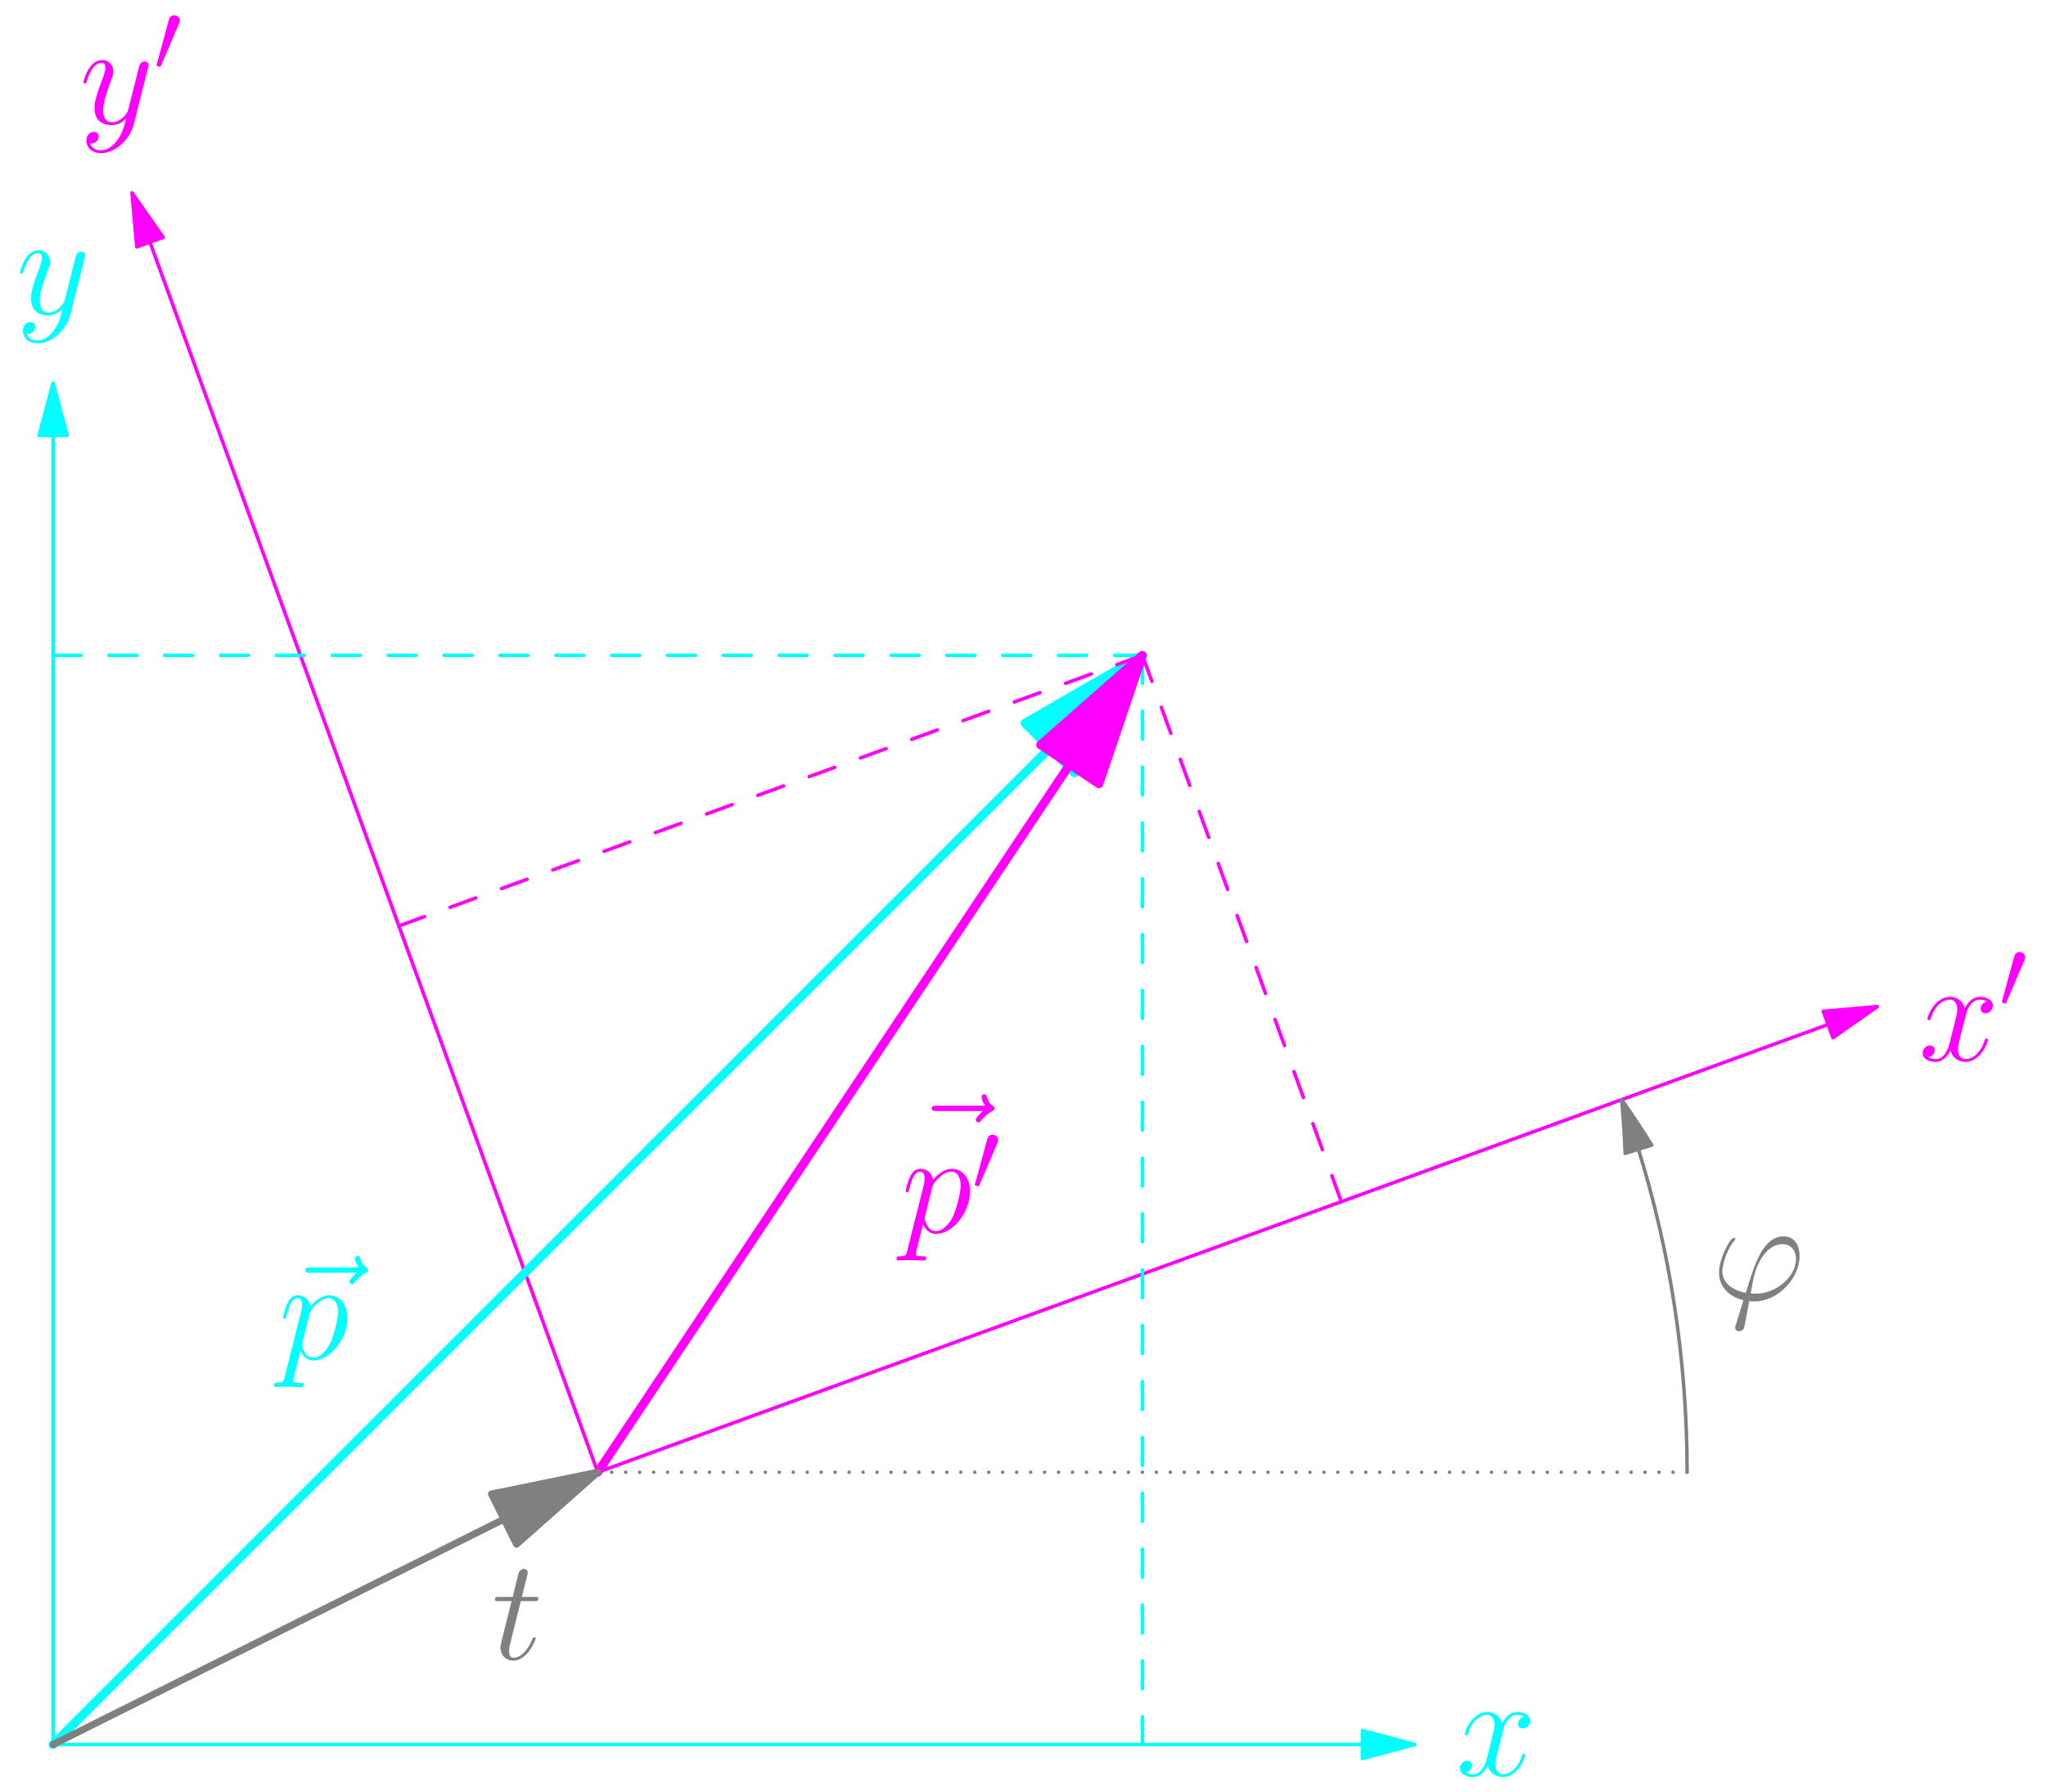 <?xml version='1.0' encoding='UTF-8'?>
<!-- This file was generated by dvisvgm 3.2.2 -->
<svg version='1.1' xmlns='http://www.w3.org/2000/svg' xmlns:xlink='http://www.w3.org/1999/xlink' width='292.739pt' height='256.454pt' viewBox='64.005 303.571 292.739 256.454'>
<defs>
<path id='g1-39' d='M6.219-.909C5.868-.909 5.558-.909 5.558-1.012C5.558-1.054 5.909-2.996 6.033-3.451C6.695-6.095 8.265-7.996 10.063-7.996C11.406-7.996 12.026-6.984 12.026-5.847C12.026-3.492 9.381-.909 6.219-.909ZM5.331 .165C5.455 .186 5.662 .207 6.033 .207C9.422 .207 12.542-3.058 12.542-6.323C12.542-7.583 11.984-9.112 10.249-9.112C7.273-9.112 6.013-4.918 4.856-1.033C2.48-1.488 1.488-2.748 1.488-4.133C1.488-4.69 1.922-6.901 3.12-8.389C3.347-8.658 3.347-8.699 3.347-8.74C3.347-8.906 3.182-8.906 3.141-8.906C2.583-8.906 1.012-5.889 1.012-3.926C1.012-1.612 2.831-.351 4.504 .021L3.43 3.513C3.327 3.823 3.327 3.864 3.327 3.947C3.327 4.442 3.823 4.463 3.864 4.463C4.071 4.463 4.442 4.38 4.608 3.967C4.67 3.781 5.248 .579 5.331 .165Z'/>
<path id='g1-112' d='M.888 2.624C.744 3.244 .661 3.409-.186 3.409C-.434 3.409-.641 3.409-.641 3.802C-.641 3.843-.62 4.009-.393 4.009C-.124 4.009 .165 3.967 .434 3.967H1.322C1.756 3.967 2.81 4.009 3.244 4.009C3.368 4.009 3.616 4.009 3.616 3.637C3.616 3.409 3.471 3.409 3.12 3.409C2.17 3.409 2.108 3.265 2.108 3.099C2.108 2.851 3.037-.703 3.161-1.178C3.389-.599 3.947 .207 5.021 .207C7.356 .207 9.877-2.831 9.877-5.868C9.877-7.769 8.802-9.112 7.253-9.112C5.93-9.112 4.814-7.831 4.587-7.542C4.422-8.575 3.616-9.112 2.789-9.112C2.19-9.112 1.715-8.823 1.322-8.038C.95-7.294 .661-6.033 .661-5.951S.744-5.765 .888-5.765C1.054-5.765 1.074-5.786 1.198-6.261C1.508-7.48 1.901-8.699 2.727-8.699C3.203-8.699 3.368-8.368 3.368-7.748C3.368-7.253 3.306-7.046 3.223-6.674L.888 2.624ZM4.463-6.447C4.608-7.025 5.186-7.624 5.517-7.914C5.744-8.12 6.426-8.699 7.211-8.699C8.12-8.699 8.534-7.79 8.534-6.715C8.534-5.724 7.955-3.389 7.439-2.314C6.922-1.198 5.971-.207 5.021-.207C3.616-.207 3.389-1.984 3.389-2.066C3.389-2.128 3.43-2.294 3.451-2.397L4.463-6.447Z'/>
<path id='g1-116' d='M4.153-8.306H6.054C6.447-8.306 6.653-8.306 6.653-8.678C6.653-8.906 6.529-8.906 6.116-8.906H4.298L5.062-11.922C5.145-12.212 5.145-12.253 5.145-12.398C5.145-12.728 4.876-12.914 4.608-12.914C4.442-12.914 3.967-12.852 3.802-12.191L2.996-8.906H1.054C.641-8.906 .455-8.906 .455-8.513C.455-8.306 .599-8.306 .992-8.306H2.831L1.467-2.851C1.302-2.128 1.24-1.922 1.24-1.653C1.24-.682 1.922 .207 3.079 .207C5.166 .207 6.281-2.81 6.281-2.955C6.281-3.079 6.199-3.141 6.075-3.141C6.033-3.141 5.951-3.141 5.909-3.058C5.889-3.037 5.868-3.017 5.724-2.686C5.29-1.653 4.339-.207 3.141-.207C2.521-.207 2.48-.723 2.48-1.178C2.48-1.198 2.48-1.591 2.541-1.839L4.153-8.306Z'/>
<path id='g1-120' d='M9.794-8.43C9.133-8.306 8.885-7.81 8.885-7.418C8.885-6.922 9.277-6.757 9.567-6.757C10.187-6.757 10.621-7.294 10.621-7.852C10.621-8.72 9.629-9.112 8.761-9.112C7.5-9.112 6.798-7.872 6.612-7.48C6.137-9.03 4.856-9.112 4.484-9.112C2.376-9.112 1.26-6.405 1.26-5.951C1.26-5.868 1.343-5.765 1.488-5.765C1.653-5.765 1.694-5.889 1.736-5.971C2.438-8.265 3.823-8.699 4.422-8.699C5.352-8.699 5.538-7.831 5.538-7.335C5.538-6.881 5.414-6.405 5.166-5.414L4.463-2.583C4.153-1.343 3.554-.207 2.459-.207C2.356-.207 1.839-.207 1.405-.475C2.149-.62 2.314-1.24 2.314-1.488C2.314-1.901 2.004-2.149 1.612-2.149C1.116-2.149 .579-1.715 .579-1.054C.579-.186 1.55 .207 2.438 .207C3.43 .207 4.133-.579 4.566-1.426C4.897-.207 5.93 .207 6.695 .207C8.802 .207 9.918-2.5 9.918-2.955C9.918-3.058 9.835-3.141 9.711-3.141C9.525-3.141 9.505-3.037 9.443-2.872C8.885-1.054 7.686-.207 6.757-.207C6.033-.207 5.641-.744 5.641-1.591C5.641-2.046 5.724-2.376 6.054-3.74L6.777-6.55C7.087-7.79 7.79-8.699 8.74-8.699C8.782-8.699 9.36-8.699 9.794-8.43Z'/>
<path id='g1-121' d='M5.434 2.314C4.876 3.099 4.071 3.802 3.058 3.802C2.81 3.802 1.818 3.761 1.508 2.81C1.57 2.831 1.674 2.831 1.715 2.831C2.335 2.831 2.748 2.294 2.748 1.818S2.356 1.178 2.046 1.178C1.715 1.178 .992 1.426 .992 2.438C.992 3.492 1.88 4.215 3.058 4.215C5.124 4.215 7.211 2.314 7.79 .021L9.815-8.038C9.835-8.141 9.877-8.265 9.877-8.389C9.877-8.699 9.629-8.906 9.319-8.906C9.133-8.906 8.699-8.823 8.534-8.203L7.005-2.128C6.901-1.756 6.901-1.715 6.736-1.488C6.323-.909 5.641-.207 4.649-.207C3.492-.207 3.389-1.343 3.389-1.901C3.389-3.079 3.947-4.67 4.504-6.157C4.732-6.757 4.856-7.046 4.856-7.459C4.856-8.327 4.236-9.112 3.223-9.112C1.322-9.112 .558-6.116 .558-5.951C.558-5.868 .641-5.765 .785-5.765C.971-5.765 .992-5.847 1.074-6.137C1.57-7.872 2.356-8.699 3.161-8.699C3.347-8.699 3.699-8.699 3.699-8.017C3.699-7.48 3.471-6.881 3.161-6.095C2.149-3.389 2.149-2.707 2.149-2.211C2.149-.248 3.554 .207 4.587 .207C5.186 .207 5.93 .021 6.653-.744L6.674-.723C6.364 .496 6.157 1.302 5.434 2.314Z'/>
<path id='g1-126' d='M11.054-12.336C10.806-12.108 10.042-11.385 10.042-11.096C10.042-10.889 10.228-10.703 10.435-10.703C10.621-10.703 10.703-10.827 10.848-11.034C11.344-11.654 11.902-12.046 12.377-12.315C12.583-12.439 12.728-12.501 12.728-12.728C12.728-12.914 12.563-13.017 12.439-13.121C11.86-13.513 11.716-14.071 11.654-14.319C11.592-14.484 11.53-14.732 11.24-14.732C11.116-14.732 10.868-14.65 10.868-14.34C10.868-14.154 10.992-13.658 11.385-13.1H4.442C4.091-13.1 3.74-13.1 3.74-12.707C3.74-12.336 4.112-12.336 4.442-12.336H11.054Z'/>
<path id='g0-48' d='M3.63-6.814C3.701-6.987 3.759-7.116 3.759-7.259C3.759-7.675 3.386-8.02 2.941-8.02C2.539-8.02 2.281-7.747 2.181-7.374L.473-1.105C.473-1.076 .416-.918 .416-.904C.416-.746 .789-.646 .904-.646C.99-.646 1.004-.689 1.09-.875L3.63-6.814Z'/>
</defs>
<g id='page1'>
<g transform='translate(64.005 303.571)scale(.996)'>
<path d='M195.709 250.65H7.624' fill='none' stroke='#00ffff' stroke-linecap='round' stroke-linejoin='round' stroke-miterlimit='10.037' stroke-width='0.502'/>
</g>
<g transform='translate(64.005 303.571)scale(.996)'>
<path d='M203.237 250.65L195.709 248.632V252.667L203.237 250.65Z' fill='#00ffff'/>
</g>
<g transform='translate(64.005 303.571)scale(.996)'>
<path d='M203.237 250.65L195.709 248.632V252.667L203.237 250.65Z' fill='none' stroke='#00ffff' stroke-linecap='round' stroke-linejoin='round' stroke-miterlimit='10.037' stroke-width='0.502'/>
</g>
<g fill='#0ff'>
<use x='272.315' y='557.673' xlink:href='#g1-120'/>
</g>
<g transform='translate(64.005 303.571)scale(.996)'>
<path d='M7.624 62.565V250.65' fill='none' stroke='#00ffff' stroke-linecap='round' stroke-linejoin='round' stroke-miterlimit='10.037' stroke-width='0.502'/>
</g>
<g transform='translate(64.005 303.571)scale(.996)'>
<path d='M7.624 55.037L5.607 62.565H9.641L7.624 55.037Z' fill='#00ffff'/>
</g>
<g transform='translate(64.005 303.571)scale(.996)'>
<path d='M7.624 55.037L5.607 62.565H9.641L7.624 55.037Z' fill='none' stroke='#00ffff' stroke-linecap='round' stroke-linejoin='round' stroke-miterlimit='10.037' stroke-width='0.502'/>
</g>
<g fill='#0ff'>
<use x='66.301' y='348.496' xlink:href='#g1-121'/>
</g>
<g transform='translate(64.005 303.571)scale(.996)'>
<path d='M262.611 147.198L85.869 211.527' fill='none' stroke='#ff00ff' stroke-linecap='round' stroke-linejoin='round' stroke-miterlimit='10.037' stroke-width='0.502'/>
</g>
<g transform='translate(64.005 303.571)scale(.996)'>
<path d='M269.685 144.624L261.921 145.303L263.301 149.094L269.685 144.624Z' fill='#ff00ff'/>
</g>
<g transform='translate(64.005 303.571)scale(.996)'>
<path d='M269.685 144.624L261.921 145.303L263.301 149.094L269.685 144.624Z' fill='none' stroke='#ff00ff' stroke-linecap='round' stroke-linejoin='round' stroke-miterlimit='10.037' stroke-width='0.502'/>
</g>
<g fill='#f0f'>
<use x='338.515' y='455.329' xlink:href='#g1-120'/>
<use x='350.012' y='447.831' xlink:href='#g0-48'/>
</g>
<g transform='translate(64.005 303.571)scale(.996)'>
<path d='M21.541 34.785L85.869 211.527' fill='none' stroke='#ff00ff' stroke-linecap='round' stroke-linejoin='round' stroke-miterlimit='10.037' stroke-width='0.502'/>
</g>
<g transform='translate(64.005 303.571)scale(.996)'>
<path d='M18.966 27.711L19.645 35.475L23.436 34.095L18.966 27.711Z' fill='#ff00ff'/>
</g>
<g transform='translate(64.005 303.571)scale(.996)'>
<path d='M18.966 27.711L19.645 35.475L23.436 34.095L18.966 27.711Z' fill='none' stroke='#ff00ff' stroke-linecap='round' stroke-linejoin='round' stroke-miterlimit='10.037' stroke-width='0.502'/>
</g>
<g fill='#f0f'>
<use x='75.379' y='321.272' xlink:href='#g1-121'/>
<use x='85.985' y='313.774' xlink:href='#g0-48'/>
</g>
<g transform='translate(64.005 303.571)scale(.996)'>
<path d='M150.806 107.467L7.624 250.65' fill='none' stroke='#00ffff' stroke-linecap='round' stroke-linejoin='round' stroke-miterlimit='10.037' stroke-width='1.255'/>
</g>
<g transform='translate(64.005 303.571)scale(.996)'>
<path d='M164.114 94.159L147.24 103.902L154.372 111.033L164.114 94.159Z' fill='#00ffff'/>
</g>
<g transform='translate(64.005 303.571)scale(.996)'>
<path d='M164.114 94.159L147.24 103.902L154.372 111.033L164.114 94.159Z' fill='none' stroke='#00ffff' stroke-linecap='round' stroke-linejoin='round' stroke-miterlimit='10.037' stroke-width='1.255'/>
</g>
<g fill='#0ff'>
<use x='103.951' y='498.048' xlink:href='#g1-126'/>
<use x='103.835' y='498.048' xlink:href='#g1-112'/>
</g>
<g transform='translate(64.005 303.571)scale(.996)'>
<path d='M164.114 94.159V250.65' fill='none' stroke='#00ffff' stroke-dasharray='4.013,4.013' stroke-linecap='round' stroke-linejoin='round' stroke-miterlimit='10.037' stroke-width='0.502'/>
</g>
<g transform='translate(64.005 303.571)scale(.996)'>
<path d='M164.114 94.159H7.624' fill='none' stroke='#00ffff' stroke-dasharray='4.013,4.013' stroke-linecap='round' stroke-linejoin='round' stroke-miterlimit='10.037' stroke-width='0.502'/>
</g>
<g transform='translate(64.005 303.571)scale(.996)'>
<path d='M153.675 109.819L85.869 211.527' fill='none' stroke='#ff00ff' stroke-linecap='round' stroke-linejoin='round' stroke-miterlimit='10.037' stroke-width='1.255'/>
</g>
<g transform='translate(64.005 303.571)scale(.996)'>
<path d='M164.114 94.159L149.479 107.022L157.871 112.616L164.114 94.159Z' fill='#ff00ff'/>
</g>
<g transform='translate(64.005 303.571)scale(.996)'>
<path d='M164.114 94.159L149.479 107.022L157.871 112.616L164.114 94.159Z' fill='none' stroke='#ff00ff' stroke-linecap='round' stroke-linejoin='round' stroke-miterlimit='10.037' stroke-width='1.255'/>
</g>
<g fill='#f0f'>
<use x='193.572' y='474.898' xlink:href='#g1-126'/>
<use x='192.921' y='479.941' xlink:href='#g1-112'/>
<use x='203.075' y='473.972' xlink:href='#g0-48'/>
</g>
<g transform='translate(64.005 303.571)scale(.996)'>
<path d='M57.301 133.036L164.114 94.159' fill='none' stroke='#ff00ff' stroke-dasharray='3.92,3.92' stroke-linecap='round' stroke-linejoin='round' stroke-miterlimit='10.037' stroke-width='0.502'/>
</g>
<g transform='translate(64.005 303.571)scale(.996)'>
<path d='M192.683 172.65L164.114 94.159' fill='none' stroke='#ff00ff' stroke-dasharray='3.978,3.978' stroke-linecap='round' stroke-linejoin='round' stroke-miterlimit='10.037' stroke-width='0.502'/>
</g>
<g transform='translate(64.005 303.571)scale(.996)'>
<path d='M72.403 218.26L7.624 250.65' fill='none' stroke='#808080' stroke-linecap='round' stroke-linejoin='round' stroke-miterlimit='10.037' stroke-width='1.004'/>
</g>
<g transform='translate(64.005 303.571)scale(.996)'>
<path d='M85.869 211.527L70.598 214.652L74.207 221.869L85.869 211.527Z' fill='#808080'/>
</g>
<g transform='translate(64.005 303.571)scale(.996)'>
<path d='M85.869 211.527L70.598 214.652L74.207 221.869L85.869 211.527Z' fill='none' stroke='#808080' stroke-linecap='round' stroke-linejoin='round' stroke-miterlimit='10.037' stroke-width='1.004'/>
</g>
<g fill='#808080'>
<use x='134.368' y='541' xlink:href='#g1-116'/>
</g>
<g transform='translate(64.005 303.571)scale(.996)'>
<path d='M235.365 165.123C239.911 179.785 242.359 195.37 242.359 211.527' fill='none' stroke='#808080' stroke-linecap='round' stroke-linejoin='round' stroke-miterlimit='10.037' stroke-width='0.502'/>
</g>
<g transform='translate(64.005 303.571)scale(.996)'>
<path d='M232.962 157.99C233.19 160.553 233.356 163.129 233.457 165.715L237.284 164.528C235.895 162.307 234.453 160.127 232.962 157.99Z' fill='#808080'/>
</g>
<g transform='translate(64.005 303.571)scale(.996)'>
<path d='M232.962 157.99C233.19 160.553 233.356 163.129 233.457 165.715L237.284 164.528C235.895 162.307 234.453 160.127 232.962 157.99Z' fill='none' stroke='#808080' stroke-linecap='round' stroke-linejoin='round' stroke-miterlimit='10.037' stroke-width='0.502'/>
</g>
<g fill='#808080'>
<use x='308.948' y='489.608' xlink:href='#g1-39'/>
</g>
<g transform='translate(64.005 303.571)scale(.996)'>
<path d='M85.869 211.527H242.359' fill='none' stroke='#808080' stroke-dasharray='0,2.006' stroke-linecap='round' stroke-linejoin='round' stroke-miterlimit='10.037' stroke-width='0.502'/>
</g>
</g>
</svg>